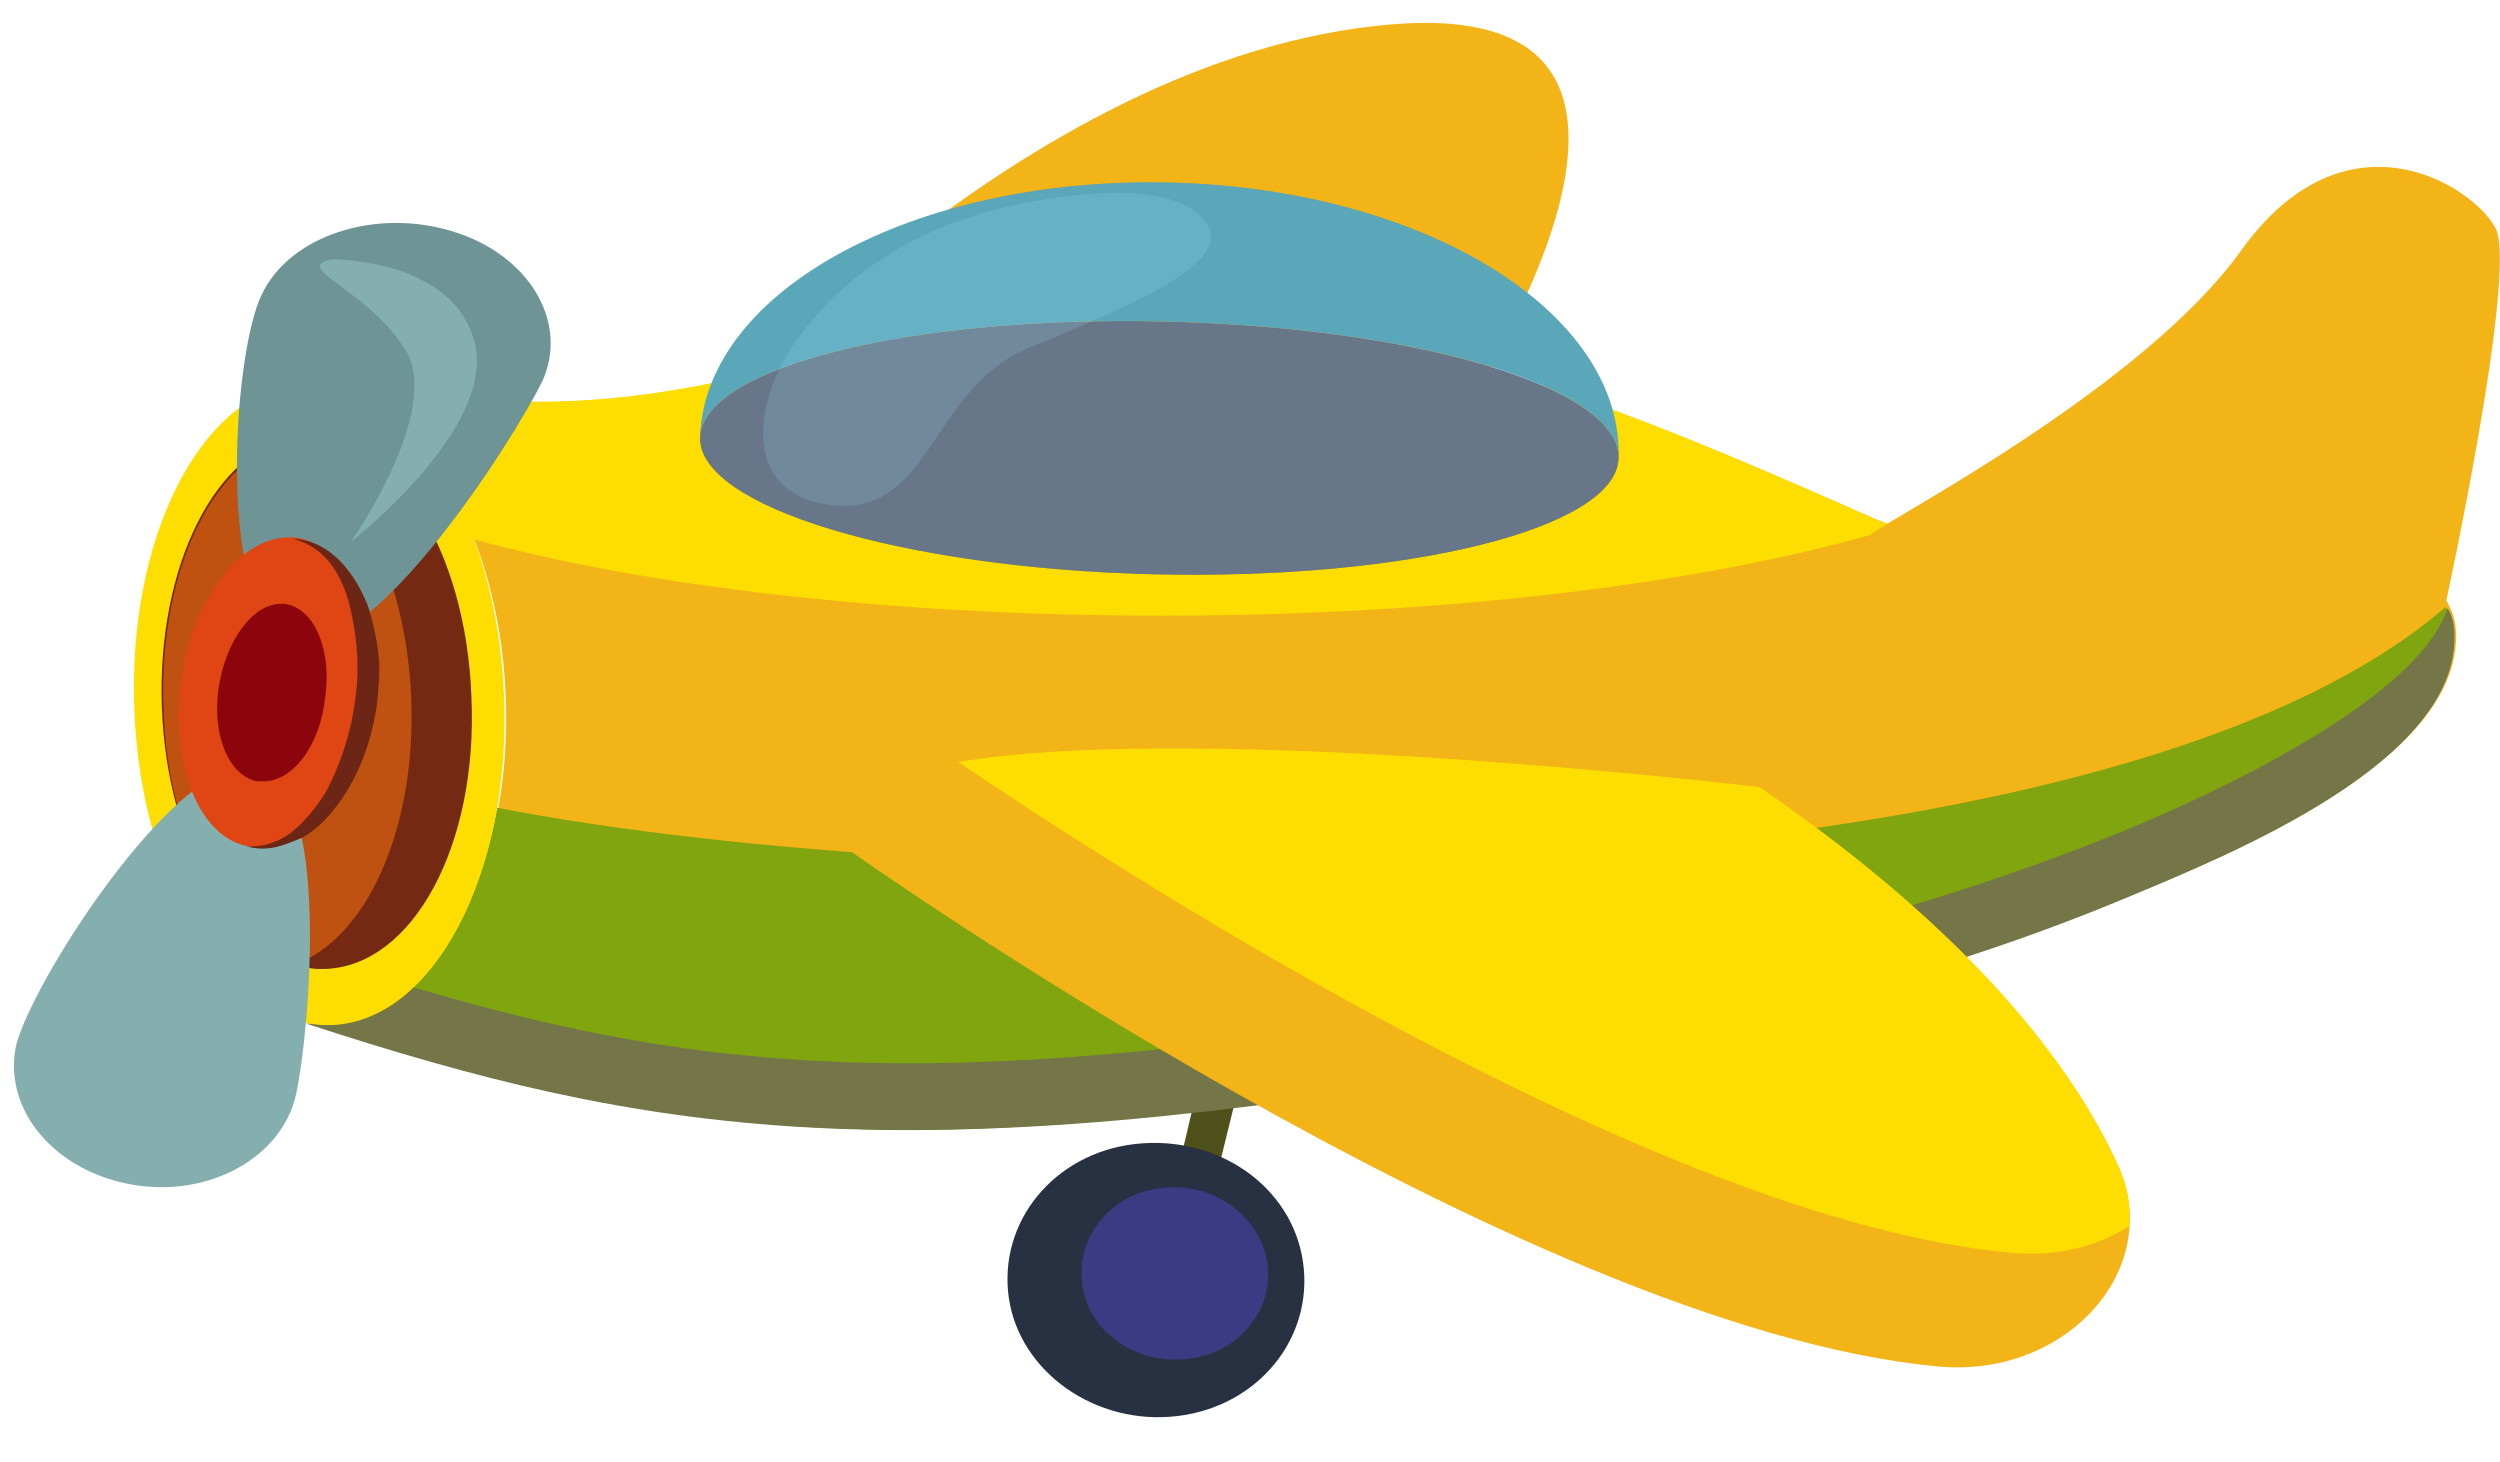 <svg width="53" height="31" viewBox="0 0 53 31" fill="none" xmlns="http://www.w3.org/2000/svg">
<path d="M25.271 27.059L24.469 26.934L25.672 21.857L26.511 22.014L25.271 27.059Z" fill="#4E511A"/>
<path d="M14.661 9.385C14.661 9.385 21.588 1.175 29.5 0.517C37.376 -0.141 30.412 9.667 30.412 9.667L14.661 9.385Z" fill="#F3B417"/>
<path d="M6.348 8.101C8.609 8.038 10.578 11.015 10.723 14.775C10.869 18.536 9.156 21.638 6.895 21.732C14.187 24.114 19.073 24.866 32.271 22.547C36.647 21.763 41.058 20.698 45.105 19.006C47.366 18.066 52.142 16.123 52.069 13.428C52.033 12.049 50.137 11.61 48.897 11.36C45.98 10.764 42.371 12.143 39.709 10.984C35.808 9.26 33.547 8.351 31.105 7.725C26.474 6.534 21.625 6.44 16.958 7.725C10.723 9.385 8.536 7.913 6.348 8.101Z" fill="#F3B417"/>
<path d="M40.22 11.172C40.038 11.109 39.819 11.046 39.637 10.952C35.735 9.229 33.475 8.32 31.032 7.693C26.401 6.503 21.552 6.409 16.885 7.693C10.687 9.386 8.536 7.913 6.312 8.101C7.843 8.038 9.229 9.386 9.994 11.422C13.64 12.425 18.854 13.052 24.651 13.052C30.959 13.052 36.574 12.3 40.22 11.172Z" fill="#FEDE00"/>
<path d="M39.709 11.297C40.256 10.89 45.47 8.163 47.511 5.312C49.736 2.209 52.434 3.933 52.908 4.842C53.382 5.782 51.814 12.958 51.814 12.958C51.814 12.958 36.428 13.741 39.709 11.297Z" fill="#F3B417"/>
<path d="M51.996 13.428C51.996 13.24 51.924 13.021 51.851 12.864C44.23 19.476 20.313 19.037 10.541 17.125C10.067 19.758 8.645 21.669 6.859 21.732C14.151 24.114 19.037 24.866 32.235 22.547C36.61 21.763 41.022 20.698 45.069 19.006C47.33 18.034 52.106 16.091 51.996 13.428Z" fill="#80A50E"/>
<path d="M45.069 17.596C41.022 19.256 36.61 20.353 32.235 21.137C20.203 23.267 15.062 22.797 8.718 20.917C8.171 21.419 7.187 21.669 6.494 21.701C13.786 24.082 19.036 24.897 32.235 22.578C36.61 21.795 41.022 20.729 45.069 19.037C47.33 18.097 52.106 16.154 52.033 13.459C52.033 13.271 51.996 13.052 51.887 12.895C51.267 14.807 47.038 16.781 45.069 17.596Z" fill="#747647"/>
<path d="M10.687 14.775C10.541 11.015 8.682 8.038 6.494 8.101C6.421 8.101 6.348 8.101 6.275 8.132C4.233 8.414 2.702 11.422 2.848 15.057C2.994 18.692 4.744 21.575 6.822 21.732C6.895 21.732 6.968 21.732 7.041 21.732C9.192 21.638 10.833 18.536 10.687 14.775Z" fill="#FEDE00"/>
<path d="M9.994 14.775C9.885 11.642 8.317 9.166 6.494 9.229C6.421 9.229 6.348 9.229 6.312 9.26C4.598 9.479 3.322 11.986 3.431 14.995C3.541 18.003 4.999 20.416 6.713 20.541C6.786 20.541 6.859 20.541 6.895 20.541C8.755 20.479 10.14 17.909 9.994 14.775Z" fill="#752912"/>
<path d="M6.239 20.447C7.77 19.914 8.827 17.564 8.718 14.806C8.609 12.111 7.442 9.887 5.947 9.385C4.416 9.918 3.358 12.268 3.468 15.026C3.541 17.689 4.744 19.914 6.239 20.447Z" fill="#C05211"/>
<path d="M24.797 3.87C19.401 3.745 14.953 6.157 14.843 9.26C14.916 7.787 19.291 6.69 24.688 6.816C30.084 6.941 34.386 8.226 34.313 9.73C34.422 6.596 30.157 3.995 24.797 3.87Z" fill="#328593"/>
<path d="M24.687 6.816C19.291 6.691 14.916 7.787 14.843 9.26C14.77 10.733 19.109 12.049 24.469 12.175C29.865 12.3 34.24 11.203 34.313 9.73C34.386 8.226 30.047 6.941 24.687 6.816Z" fill="#463A46"/>
<path opacity="0.36" d="M24.797 3.87C19.401 3.745 14.953 6.157 14.843 9.26C14.77 10.733 19.109 12.049 24.469 12.174C29.865 12.299 34.24 11.203 34.313 9.73C34.422 6.596 30.156 3.995 24.797 3.87Z" fill="#A2E4FF"/>
<path d="M18.016 18.034C18.016 18.034 32.272 28.156 41.095 28.97C43.829 29.221 45.908 26.871 44.887 24.677C43.939 22.609 41.824 19.82 37.267 16.686C37.303 16.686 16.01 14.148 18.016 18.034Z" fill="#F3B417"/>
<path d="M37.303 16.686C37.303 16.686 25.526 15.276 20.312 16.154C23.375 18.222 35.042 25.868 42.626 26.558C43.574 26.652 44.449 26.432 45.142 25.994C45.178 25.555 45.105 25.116 44.887 24.677C43.939 22.609 41.86 19.82 37.303 16.686Z" fill="#FEDE00"/>
<path d="M27.641 26.902C27.787 28.5 26.547 29.911 24.797 30.036C23.083 30.161 21.515 28.971 21.37 27.372C21.224 25.774 22.463 24.364 24.213 24.239C25.963 24.113 27.495 25.273 27.641 26.902Z" fill="#273141"/>
<path d="M26.875 26.84C26.985 27.842 26.183 28.751 25.089 28.814C23.995 28.908 23.011 28.156 22.938 27.153C22.828 26.15 23.631 25.241 24.724 25.179C25.782 25.085 26.766 25.837 26.875 26.84Z" fill="#3D3A84"/>
<path d="M9.593 4.904C11.234 5.405 12.072 6.847 11.489 8.1C10.869 9.354 7.843 14.117 6.202 13.616C4.562 13.114 4.926 7.505 5.546 6.252C6.129 4.998 7.952 4.403 9.593 4.904Z" fill="#6E9495"/>
<path d="M7.041 5.5C7.041 5.5 9.629 5.468 10.067 7.286C10.505 9.103 7.442 11.485 7.442 11.485C7.442 11.485 9.374 8.727 8.609 7.442C7.843 6.158 6.129 5.656 7.041 5.5Z" fill="#85AFAF"/>
<path d="M2.812 25.116C4.452 25.398 5.984 24.521 6.275 23.205C6.567 21.889 7.041 16.53 5.4 16.248C3.76 15.966 0.624 20.886 0.332 22.202C0.077 23.549 1.171 24.834 2.812 25.116Z" fill="#85AFAF"/>
<path d="M1.098 23.487C1.098 23.487 3.14 24.646 4.635 23.267C6.129 21.889 5.072 18.567 5.072 18.567C5.072 18.567 4.926 21.732 3.541 22.484C2.155 23.267 0.478 22.985 1.098 23.487Z" fill="#85AFAF"/>
<path d="M7.77 14.869C8.025 13.052 7.333 11.516 6.239 11.391C6.202 11.391 6.166 11.391 6.129 11.391C5.072 11.391 4.051 12.738 3.832 14.493C3.614 16.248 4.233 17.752 5.254 17.94C5.291 17.94 5.327 17.94 5.364 17.971C6.421 18.065 7.515 16.686 7.77 14.869Z" fill="#E04613"/>
<path d="M5.218 17.94C5.619 17.972 5.984 17.815 6.239 17.596C6.494 17.376 6.713 17.094 6.895 16.812C7.224 16.217 7.442 15.496 7.515 14.932C7.625 14.274 7.588 13.616 7.442 12.958C7.296 12.3 6.968 11.61 6.203 11.422C7.041 11.454 7.552 12.206 7.807 12.864C7.916 13.209 7.989 13.553 8.026 13.898C8.062 14.243 8.026 14.587 7.989 14.963C7.88 15.653 7.661 16.342 7.224 16.969C7.005 17.282 6.75 17.564 6.421 17.752C5.984 17.94 5.656 18.066 5.218 17.94Z" fill="#6D2616"/>
<path d="M6.895 14.775C7.041 13.741 6.64 12.864 6.02 12.801C5.984 12.801 5.984 12.801 5.947 12.801C5.364 12.801 4.781 13.584 4.635 14.587C4.489 15.59 4.853 16.436 5.437 16.561C5.473 16.561 5.473 16.561 5.51 16.561C6.166 16.624 6.786 15.84 6.895 14.775Z" fill="#8C050C"/>
<path opacity="0.17" d="M21.261 4.403C21.005 4.465 20.75 4.528 20.604 4.591C19 5.092 17.614 6.095 16.776 7.38C16.01 8.539 15.755 10.325 17.396 10.67C19.729 11.14 19.656 8.32 21.735 7.411C23.813 6.534 26.219 5.594 25.563 4.716C24.907 3.776 22.61 4.089 21.261 4.403Z" fill="#A2E4FF"/>
<path opacity="0.4" d="M38.871 18.849C38.871 19.727 36.173 20.416 32.855 20.416C29.537 20.416 26.839 19.727 26.839 18.849C26.839 17.972 29.537 17.282 32.855 17.282C36.209 17.282 38.871 18.003 38.871 18.849Z" fill="#FEDE00"/>
<path opacity="0.4" d="M41.788 22.265C41.788 22.829 40.512 23.299 38.98 23.299C37.413 23.299 36.173 22.829 36.173 22.265C36.173 21.701 37.449 21.23 38.98 21.23C40.548 21.262 41.788 21.701 41.788 22.265Z" fill="#FEDE00"/>
</svg>

